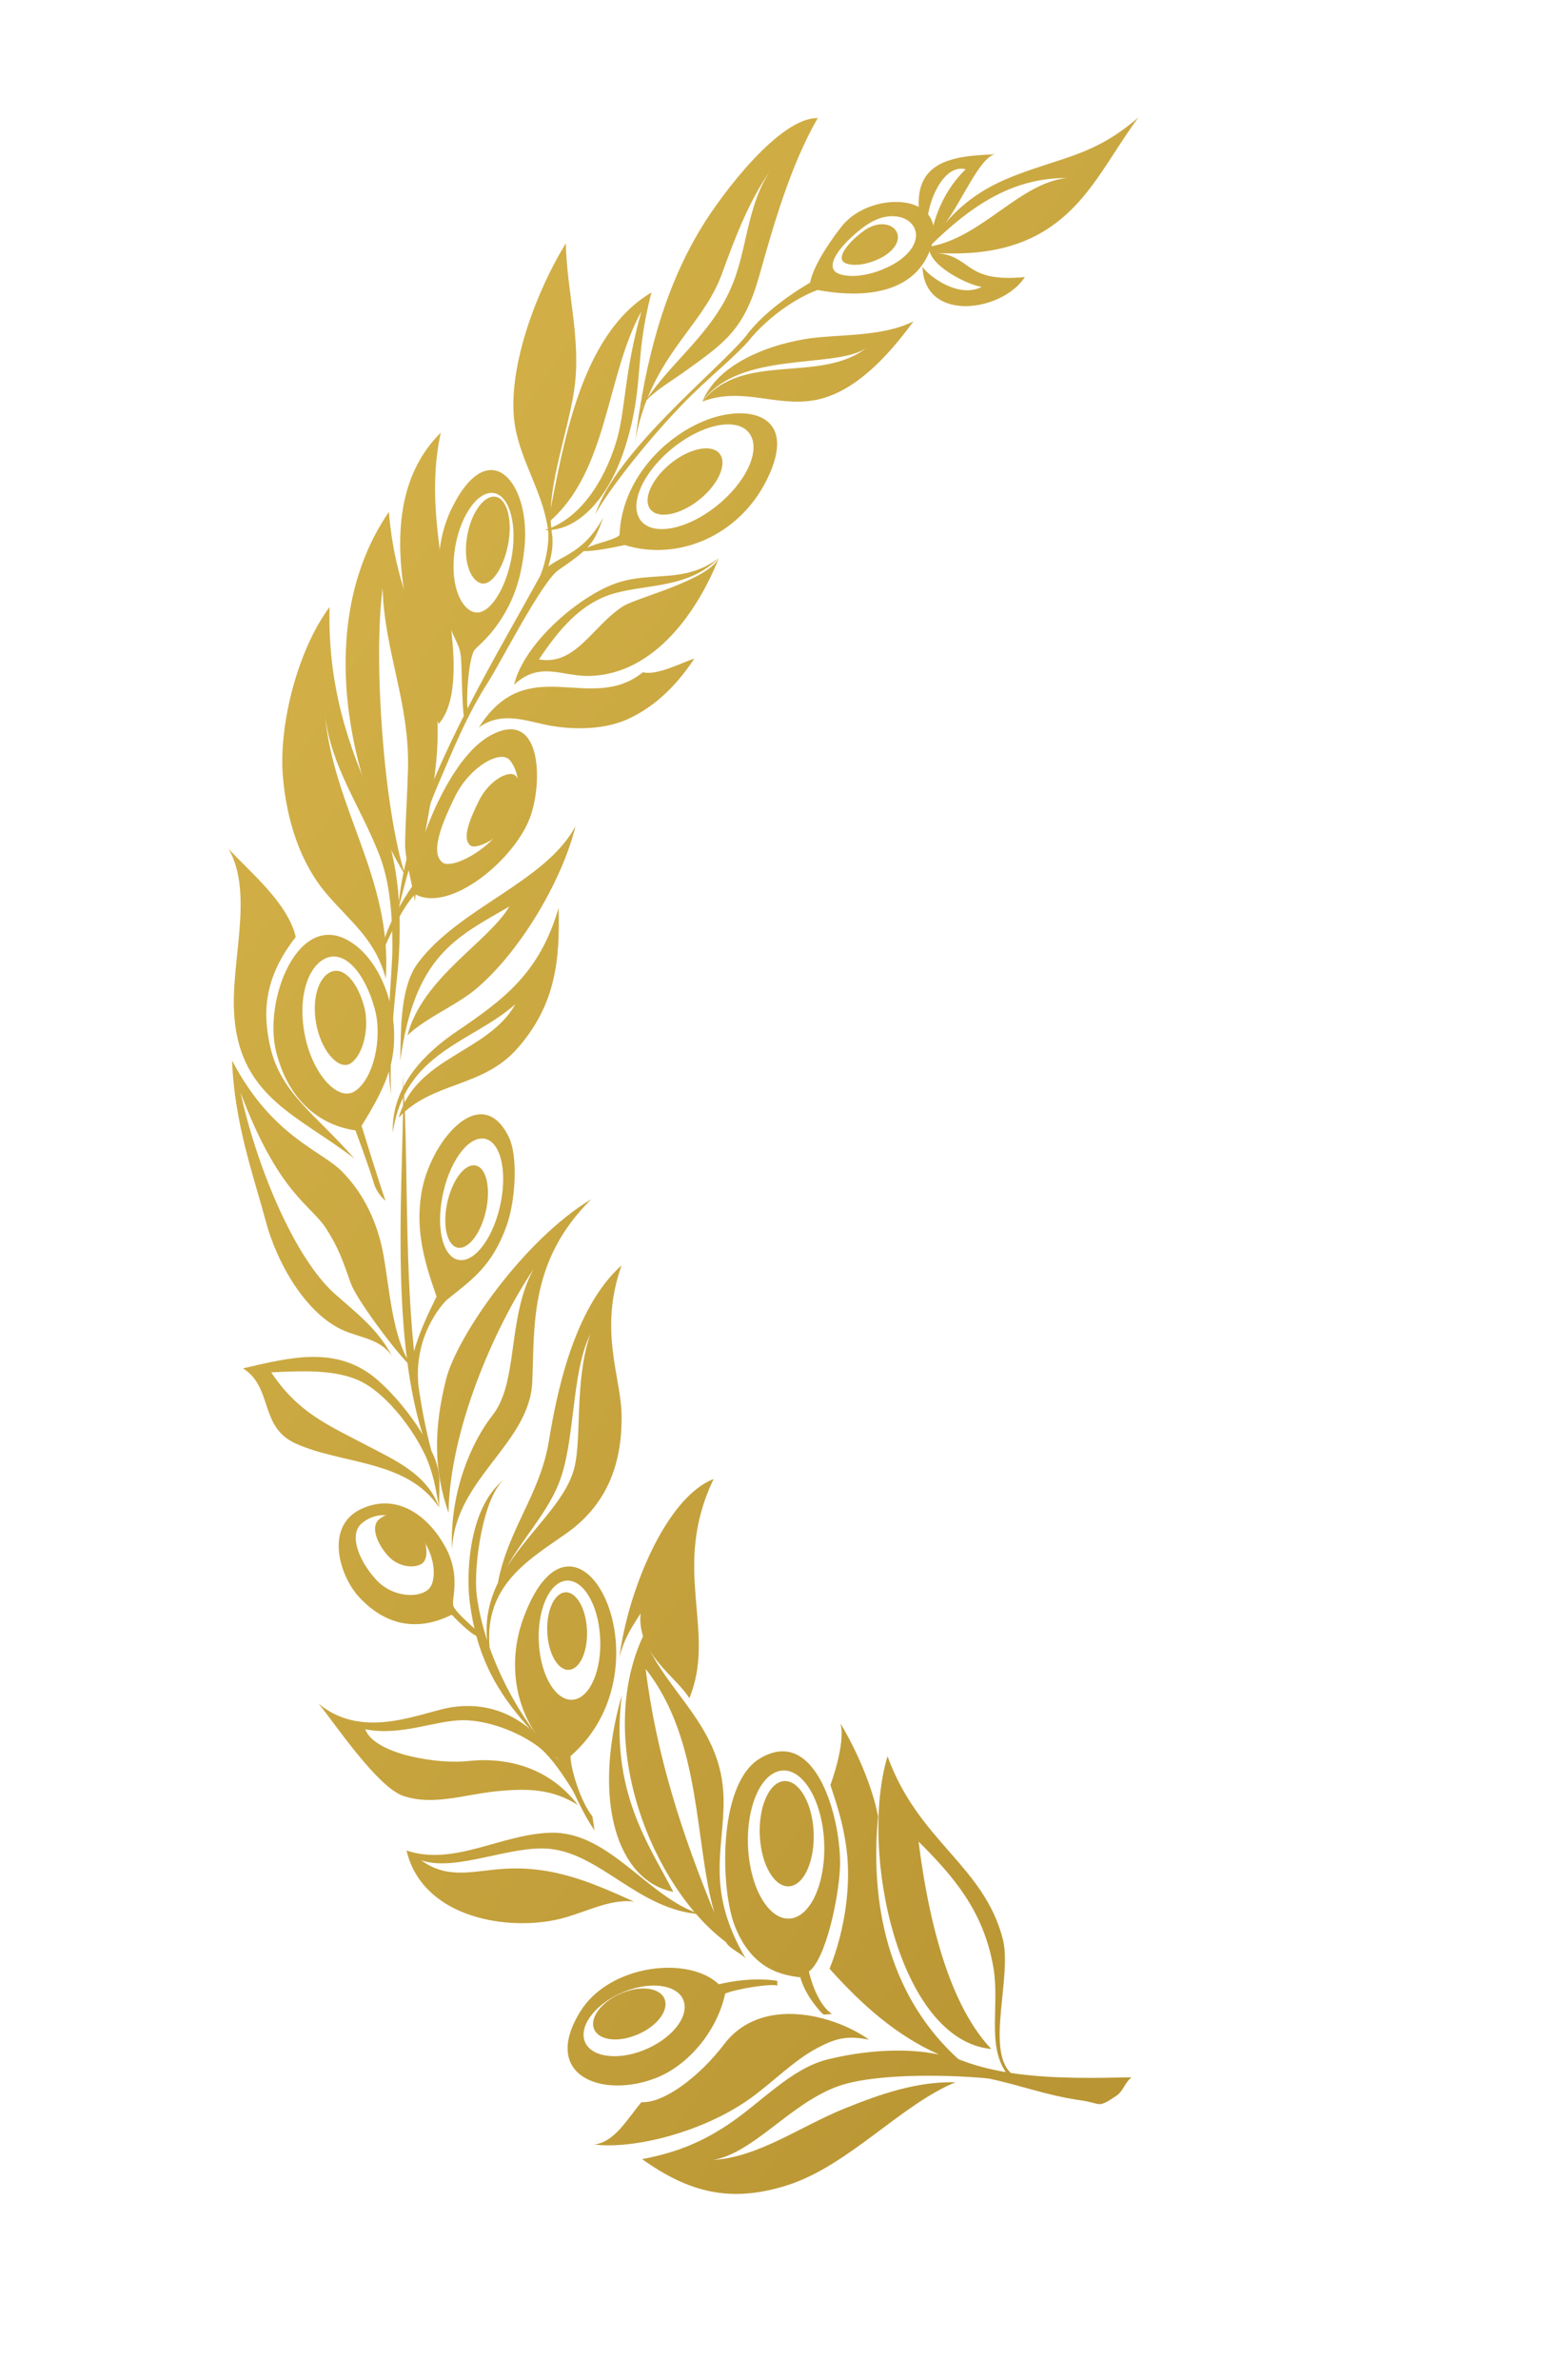 <svg width="114" height="174" viewBox="0 0 114 174" fill="none" xmlns="http://www.w3.org/2000/svg">
<path d="M64.279 18.944C62.95 19.56 61.858 19.399 61.654 19.079C61.293 18.532 62.504 17.355 63.274 16.829C64.318 16.111 65.344 16.37 65.623 16.98C65.916 17.616 65.391 18.425 64.279 18.944Z" fill="url(#paint0_linear)"/>
<path d="M49.42 33.624C50.878 32.61 52.385 32.492 52.772 33.365C53.159 34.239 52.295 35.773 50.828 36.791C49.368 37.795 47.862 37.923 47.476 37.05C47.089 36.176 47.964 34.648 49.42 33.624Z" fill="url(#paint1_linear)"/>
<path d="M34.145 39.439C34.374 37.688 35.302 36.287 36.157 36.31C37.011 36.334 37.484 37.777 37.226 39.528C36.967 41.28 36.041 42.845 35.224 42.653C34.521 42.492 33.903 41.271 34.145 39.439Z" fill="url(#paint2_linear)"/>
<path d="M37.773 56.766C38.504 57.721 38.135 59.165 37.354 60.161C36.343 61.463 34.803 62.11 34.42 61.82C33.912 61.422 34.098 60.434 35.052 58.529C35.801 57.015 37.34 56.21 37.773 56.766Z" fill="url(#paint3_linear)"/>
<path d="M25.65 77.747C24.844 78.271 23.631 76.986 23.202 75.163C22.746 73.198 23.254 71.479 24.21 71.059C25.168 70.649 26.183 71.839 26.66 73.653C27.043 75.132 26.583 77.15 25.65 77.747Z" fill="url(#paint4_linear)"/>
<path d="M34.725 85.203C35.525 85.269 35.912 86.678 35.592 88.352C35.269 90.017 34.362 91.299 33.562 91.233C32.759 91.157 32.372 89.748 32.695 88.084C33.017 86.419 33.923 85.127 34.725 85.203Z" fill="url(#paint5_linear)"/>
<path d="M28.408 113.77C27.556 112.833 27.117 111.608 27.731 111.088C28.538 110.404 29.56 110.646 30.36 111.464C31.236 112.371 31.395 113.72 30.999 114.204C30.602 114.679 29.258 114.697 28.408 113.77Z" fill="url(#paint6_linear)"/>
<path d="M40.07 119.69C39.903 118.145 40.393 116.697 41.183 116.454C41.974 116.21 42.753 117.265 42.922 118.819C43.09 120.374 42.598 121.812 41.808 122.055C41.017 122.299 40.247 121.24 40.07 119.69Z" fill="url(#paint7_linear)"/>
<path d="M57.979 137.871C56.917 138.203 55.853 136.759 55.632 134.667C55.399 132.569 56.078 130.595 57.14 130.263C58.204 129.941 59.266 131.375 59.5 133.484C59.721 135.576 59.05 137.536 57.979 137.871Z" fill="url(#paint8_linear)"/>
<path d="M59.186 144.14C60.403 143.285 61.375 138.799 61.461 136.523C61.594 133.18 59.763 126.026 55.567 128.589C52.492 130.48 52.706 138.187 53.788 140.874C55.06 144.026 57.231 144.409 58.563 144.568C58.563 144.568 58.757 145.472 59.599 146.546C59.922 146.967 60.144 147.231 60.288 147.295L60.873 147.246C59.667 146.43 59.186 144.14 59.186 144.14ZM58.108 140.215C56.602 140.667 55.114 138.651 54.787 135.692C54.459 132.734 55.418 129.963 56.924 129.51C58.428 129.048 59.927 131.071 60.255 134.029C60.571 136.981 59.612 139.752 58.108 140.215Z" fill="url(#paint9_linear)"/>
<path d="M17.599 79.886C20.368 87.23 22.692 88.054 23.832 89.773C24.772 91.225 25.081 92.169 25.662 93.81C26.053 94.928 28.667 98.46 29.813 99.643C30.057 101.486 30.416 103.261 30.922 104.878C30.005 103.34 28.744 101.866 27.606 100.877C24.667 98.339 21.258 99.243 17.78 100.044C19.984 101.43 18.964 104.321 21.608 105.528C24.991 107.079 29.787 106.703 32.119 110.208C31.295 107.814 28.92 106.771 26.929 105.725C23.972 104.176 21.826 103.301 19.845 100.34C21.914 100.242 24.563 100.072 26.446 101.021C27.975 101.775 29.898 103.919 31.047 106.257C31.684 107.569 31.889 108.85 32.13 110.215C32.12 108.451 32.303 107.907 31.81 106.623C31.746 106.442 31.65 106.252 31.567 106.078C31.159 104.563 30.853 102.963 30.617 101.313C30.23 97.368 32.693 95.036 32.693 95.036C34.563 93.534 36.012 92.575 37.076 89.6C37.696 87.875 37.952 84.552 37.205 83.077C35.135 78.974 31.406 83.588 30.831 87.258C30.368 90.12 31.136 92.482 31.944 94.794C31.524 95.652 30.686 97.324 30.296 98.803C29.549 91.478 29.908 83.618 29.458 78.573C29.677 82.827 28.81 91.647 29.77 99.311C28.684 97.253 28.463 94.025 28.067 91.796C27.632 89.365 26.609 87.271 25.059 85.685C23.496 84.082 19.912 83.137 16.983 77.539C17.135 82.115 18.628 86.201 19.412 89.167C20.256 92.393 22.381 96.004 25.038 97.228C26.308 97.814 27.833 97.872 28.692 99.159C27.621 97.128 26.07 96.001 24.424 94.531C21.644 91.993 18.887 85.692 17.599 79.886ZM32.37 87.495C32.84 85.035 34.179 83.138 35.367 83.245C36.555 83.352 37.13 85.431 36.649 87.886C36.178 90.336 34.831 92.247 33.65 92.126C32.465 92.029 31.889 89.95 32.37 87.495Z" fill="url(#paint10_linear)"/>
<path d="M50.439 124.162C49.487 122.588 46.567 120.888 46.875 117.952C46.281 118.923 45.71 119.656 45.327 121.163C45.914 116.436 48.696 109.499 52.216 108.135C49.047 114.749 52.476 119.217 50.439 124.162Z" fill="url(#paint11_linear)"/>
<path d="M45.496 123.94C44.621 130.944 47.477 134.862 49.267 138.32C45.201 137.537 43.28 131.714 45.496 123.94Z" fill="url(#paint12_linear)"/>
<path d="M45.939 52.576C44.014 53.455 41.49 53.343 39.77 52.956C38.098 52.579 36.572 52.087 35.036 53.19C38.6 47.548 43.18 52.268 47.041 49.15C48.095 49.431 50.161 48.318 50.801 48.157C49.231 50.54 47.539 51.843 45.939 52.576Z" fill="url(#paint13_linear)"/>
<path d="M51.391 29.361C54.361 25.644 59.985 28.094 63.415 25.426C61.2 27.015 54.094 25.57 51.391 29.361C52.735 26.111 57.47 24.885 59.855 24.667C62.111 24.459 64.849 24.509 66.842 23.492C65.006 26.003 62.569 28.689 59.672 29.246C56.782 29.791 54.326 28.244 51.391 29.361Z" fill="url(#paint14_linear)"/>
<path d="M43.345 132.802C42.475 131.712 41.752 129.335 41.744 128.398C49.342 121.792 42.154 107.835 38.302 118.293C37.024 121.761 37.705 125.76 40.616 128.387C40.704 128.473 40.73 128.451 40.793 128.57C41.695 130.299 42.449 132.31 43.501 133.823L43.345 132.802ZM42.155 124.226C40.938 124.593 39.731 122.965 39.466 120.592C39.2 118.219 39.975 115.982 41.192 115.615C42.409 115.248 43.616 116.877 43.874 119.263C44.138 121.625 43.372 123.859 42.155 124.226Z" fill="url(#paint15_linear)"/>
<path d="M54.567 143.198C51.559 138.079 53.021 135.14 52.943 131.454C52.831 126.157 48.71 123.783 47.06 119.607C43.41 127.483 47.829 138.059 53.115 141.99C53.367 142.473 54.228 142.805 54.567 143.198ZM52.28 139.878C49.949 134.212 48.026 128.386 47.243 122.021C51.389 127.285 50.789 134.755 52.28 139.878Z" fill="url(#paint16_linear)"/>
<path d="M28.742 82.801C28.622 79.288 31.285 76.859 33.386 75.433C36.958 73.015 39.491 71.1 40.875 66.381C40.975 70.185 40.666 73.495 37.825 76.687C35.274 79.552 31.632 79.066 29.173 81.715C30.418 77.262 35.732 76.968 37.704 73.425C34.531 76.228 29.622 76.893 28.742 82.801Z" fill="url(#paint17_linear)"/>
<path d="M19.78 76.559C20.571 79.939 23.02 81.401 25.937 84.714C21.934 81.617 17.643 80.289 17.152 74.396C16.809 70.425 18.622 65.413 16.731 62.064C18.236 63.719 21.053 65.987 21.642 68.507C19.27 71.524 19.217 74.118 19.78 76.559Z" fill="url(#paint18_linear)"/>
<path d="M29.161 70.269C29.047 71.945 28.456 75.721 28.613 80.085C28.083 75.945 28.724 71.293 28.712 69.204C28.711 66.795 28.513 64.417 27.733 62.445C26.334 58.878 24.218 56.061 23.778 52.257C24.41 59.151 28.712 64.238 28.23 71.552C27.476 68.692 25.67 67.422 23.925 65.385C21.989 63.141 20.963 59.992 20.698 56.75C20.392 53.029 21.748 47.572 24.114 44.38C23.979 50.006 25.381 54.439 27.576 59.15C29.15 62.526 29.422 66.339 29.161 70.269Z" fill="url(#paint19_linear)"/>
<path d="M28.208 87.788C27.749 86.505 26.457 82.311 26.457 82.311C27.189 81.133 28.176 79.498 28.589 77.874C29.42 74.591 28.131 70.463 25.699 68.892C21.847 66.391 19.238 73.118 20.214 76.931C21.487 81.917 25.177 82.528 26.007 82.647C26.007 82.647 27.001 85.293 27.333 86.441C27.586 87.332 28.208 87.788 28.208 87.788ZM25.96 79.784C24.785 80.544 23.003 78.679 22.379 76.015C21.708 73.161 22.448 70.665 23.854 70.054C25.251 69.448 26.737 71.19 27.436 73.823C27.999 75.959 27.315 78.907 25.96 79.784Z" fill="url(#paint20_linear)"/>
<path d="M30.365 65.896C30.146 64.579 29.623 62.686 29.642 61.714C29.67 59.941 29.807 58.025 29.853 56.234C29.978 51.383 28.126 47.621 27.996 43.027C27.293 48.261 28.098 59.244 29.654 64.009C25.632 57.44 22.831 45.59 28.457 37.427C28.95 43.64 31.296 46.434 31.885 51.163C32.533 56.294 30.755 61.053 30.365 65.896Z" fill="url(#paint21_linear)"/>
<path d="M42.016 28.492C42.548 24.891 41.483 21.4 41.4 17.791C39.3 21.2 37.215 26.631 37.614 30.618C37.888 33.385 39.618 35.71 40.063 38.504C40.251 39.387 39.982 40.995 39.529 42.096C37.989 44.911 36.025 48.265 34.212 51.796C34.11 50.953 34.273 48.483 34.648 47.64C34.783 47.326 35.595 46.877 36.573 45.412C37.688 43.74 38.135 42.146 38.359 40.201C38.923 35.389 35.843 31.555 33.08 37.11C31.557 40.167 31.968 43.859 33.201 46.494C33.696 47.554 33.73 47.529 33.771 49.021C33.799 49.786 33.82 51.481 33.935 52.34C31.535 57.089 29.465 62.083 29.148 66.405C28.574 67.436 27.952 68.778 27.841 69.934C28.622 68.15 29.442 66.361 30.375 65.377C32.927 66.796 37.767 62.778 38.834 59.627C39.77 56.864 39.523 51.628 35.736 53.859C32.459 55.797 30.007 63.242 30.22 64.718C30.22 64.718 29.711 65.421 29.166 66.398C29.953 63.264 30.823 60.258 32.022 57.441C33.151 54.825 34.103 52.401 35.709 49.882C36.721 48.284 39.663 42.494 40.88 41.664C41.727 41.093 42.291 40.68 42.715 40.292C43.6 40.331 45.711 39.849 45.711 39.849C49.589 41.062 54.067 39.185 56.104 35.09C58.487 30.304 54.77 29.521 51.691 30.709C48.477 31.953 45.469 35.204 45.33 39.131C44.849 39.521 43.764 39.66 42.97 40.048C43.505 39.475 43.765 38.895 44.138 37.837C42.745 40.399 41.136 40.601 40.122 41.423C40.253 40.982 40.423 40.288 40.427 39.747C40.426 38.874 40.43 39.659 40.31 38.317C40.072 35.482 41.592 31.435 42.016 28.492ZM49.753 32.36C52.042 30.761 54.385 30.572 54.989 31.954C55.603 33.332 54.241 35.751 51.953 37.351C49.664 38.951 47.321 39.139 46.708 37.761C46.103 36.38 47.465 33.96 49.753 32.36ZM33.316 58.197C34.417 55.992 36.689 54.765 37.327 55.605C38.405 57.02 37.856 59.152 36.712 60.62C35.226 62.54 32.941 63.492 32.392 63.069C31.639 62.491 31.914 61.021 33.316 58.197ZM34.724 44.763C33.767 44.549 32.929 42.864 33.256 40.337C33.567 37.925 34.837 35.996 36.005 36.038C37.173 36.08 37.833 38.054 37.482 40.461C37.124 42.881 35.845 45.019 34.724 44.763Z" fill="url(#paint22_linear)"/>
<path d="M32.896 45.077C33.183 47.218 33.655 51.203 32.085 52.941C30.687 47.839 26.451 37.371 32.256 31.627C31.232 36.233 32.326 40.759 32.896 45.077Z" fill="url(#paint23_linear)"/>
<path d="M55.557 20.16C56.571 16.571 57.804 12.157 59.834 8.633C57.054 8.581 52.843 14.131 51.308 16.664C48.665 21.023 47.23 26.148 46.476 32.265C46.674 31.129 46.971 30.155 47.312 29.26C48.008 28.508 49.231 27.786 49.953 27.269C53.017 25.063 54.422 24.183 55.557 20.16ZM47.123 29.486C47.028 29.642 46.939 29.785 46.861 29.934C46.919 29.782 47.008 29.639 47.123 29.486ZM56.475 12.324C54.603 14.961 54.721 18.261 53.474 21.082C52.036 24.375 49.144 26.468 47.386 29.091C48.96 25.199 51.652 23.22 52.806 20.063C53.798 17.368 54.811 14.632 56.475 12.324Z" fill="url(#paint24_linear)"/>
<path d="M42.467 147.058C39.522 151.804 44.127 153.463 48.033 151.914C50.434 150.966 52.503 148.411 53.062 145.753C53.937 145.403 56.362 145.018 56.882 145.169L56.872 144.825C54.779 144.494 52.6 145.078 52.6 145.078C50.347 142.95 44.586 143.644 42.467 147.058ZM46.1 145.464C48.133 144.806 49.916 145.291 50.085 146.553C50.248 147.828 48.737 149.372 46.698 150.043C44.657 150.705 42.872 150.21 42.711 148.945C42.552 147.689 44.059 146.126 46.1 145.464Z" fill="url(#paint25_linear)"/>
<path d="M43.724 156.541C43.713 156.535 43.696 156.542 43.678 156.549C43.587 156.565 43.585 156.555 43.675 156.531C43.685 156.536 43.705 156.539 43.724 156.541Z" fill="url(#paint26_linear)"/>
<path d="M40.3 133.997C44.598 133.886 47.43 138.777 51.256 139.956C46.734 139.649 43.998 135.55 40.214 135.174C37.367 134.887 33.339 136.893 30.814 136.01C32.538 137.267 34.14 136.913 36.149 136.696C40.11 136.264 42.956 137.485 46.388 139.031C44.491 138.797 42.601 139.974 40.618 140.377C36.663 141.181 30.856 140.021 29.747 135.298C33.218 136.464 36.663 134.091 40.3 133.997Z" fill="url(#paint27_linear)"/>
<path d="M61.653 16.47C61.12 17.122 59.536 19.256 59.273 20.668C59.273 20.668 56.474 22.225 54.838 24.236L54.827 24.23C54.813 24.256 54.791 24.286 54.777 24.312C54.708 24.39 54.649 24.475 54.59 24.56C52.507 27.087 45.081 32.972 43.565 37.592C44.417 36.006 47.096 32.526 49.816 29.683C51.853 27.553 53.969 25.973 55.01 24.638C57.338 22.013 59.83 21.202 59.83 21.202C61.925 21.602 66.458 22.021 67.969 18.496C69.866 14.092 63.861 13.811 61.653 16.47ZM64.912 19.553C62.941 20.472 61.319 20.23 61.02 19.757C60.492 18.936 62.278 17.212 63.429 16.436C64.979 15.388 66.486 15.768 66.907 16.672C67.341 17.593 66.565 18.791 64.912 19.553Z" fill="url(#paint28_linear)"/>
<path d="M45.794 32.522C44.519 36.687 42.105 38.867 39.868 38.753C42.915 37.793 44.535 34.264 45.148 32.105C45.777 29.875 45.677 27.197 46.931 22.77C44.325 27.477 44.507 34.524 40.091 38.231C41.202 32.643 42.419 24.488 47.671 21.379C46.374 26.298 47.168 28.057 45.794 32.522Z" fill="url(#paint29_linear)"/>
<path d="M76.385 16.901C73.903 18.409 71.107 18.631 68.547 18.499C71.167 18.742 70.536 20.688 74.99 20.255C73.395 22.765 67.654 23.665 67.499 19.513C67.997 20.226 70.159 21.837 71.835 20.975C70.761 20.826 67.826 19.34 68.002 18.034C71.837 17.393 74.593 13.367 78.066 13.017C74.159 12.991 71.111 14.955 68.002 18.034C68.226 15.899 69.162 13.809 70.661 12.375C68.825 11.91 67.577 15.485 67.876 16.984L67.394 16.358C66.397 11.632 69.839 11.409 72.814 11.28C71.701 11.469 70.34 14.798 69.169 16.308C70.821 14.439 72.433 13.541 74.368 12.793C77.806 11.471 80.125 11.336 83.297 8.585C81.016 11.673 79.647 14.913 76.385 16.901Z" fill="url(#paint30_linear)"/>
<path d="M46.937 153.695C48.587 153.791 51.21 151.798 52.989 149.453C55.715 145.875 61.046 147.306 63.592 149.13C62.019 148.817 61.189 149.002 59.798 149.739C58.102 150.634 56.523 152.252 54.926 153.404C51.427 155.915 46.304 157.158 43.48 156.79C44.976 156.622 45.88 154.942 46.937 153.695Z" fill="url(#paint31_linear)"/>
<path d="M53.217 155.372C51.079 156.783 49.238 157.425 46.983 157.863C50.412 160.294 53.433 161.095 57.608 159.771C62.082 158.346 65.934 153.87 69.917 152.241C67.103 152.174 64.455 153.079 61.704 154.197C58.517 155.503 55.474 157.717 52.201 157.92C55.132 157.388 57.706 153.931 61.139 152.6C64.114 151.444 70.45 151.759 72.339 151.969C74.775 152.477 76.479 153.187 79.083 153.563C80.636 153.782 80.261 154.189 81.694 153.224C82.181 152.899 82.322 152.226 82.805 151.881C80.34 151.926 76.998 152.02 73.965 151.563C72.119 149.859 74.078 144.442 73.372 141.754C71.968 136.365 67.202 134.647 64.942 128.406C62.845 135.323 65.74 149.169 72.532 149.808C69.795 146.915 68.09 141.564 67.211 134.644C69.79 137.208 71.99 139.756 72.689 143.87C73.153 146.603 72.209 149.472 73.597 151.5C72.352 151.284 71.159 150.982 70.111 150.537C65.43 146.288 63.578 139.966 64.248 132.788C63.808 130.534 62.675 127.978 61.498 126.002C61.897 127.486 60.761 130.508 60.761 130.508C61.246 131.989 61.684 133.277 61.933 135.131C62.298 137.851 61.81 141.194 60.698 143.94C63.059 146.572 65.579 148.83 68.711 150.213C66.194 149.685 63.17 149.926 60.568 150.569C57.856 151.235 55.662 153.763 53.217 155.372ZM70.165 150.568L70.335 150.701C70.315 150.698 70.294 150.686 70.272 150.673C70.238 150.645 70.201 150.607 70.165 150.568Z" fill="url(#paint32_linear)"/>
<path d="M32.636 100.858C33.42 97.723 38.296 90.66 43.272 87.672C38.734 92.139 39.122 96.897 38.948 101.019C38.757 105.569 33.317 108.075 33.074 113.275C32.892 109.082 34.505 105.415 36.044 103.467C37.96 101.031 37.086 96.34 39.043 92.782C36.091 97.189 32.906 104.636 32.82 110.606C31.736 107.494 31.719 104.523 32.636 100.858Z" fill="url(#paint33_linear)"/>
<path d="M33.081 124.816C38.045 124.091 41.005 128.08 43.007 132.531C42.496 132.115 40.94 128.846 39.321 127.653C37.884 126.609 35.73 125.781 33.906 125.77C31.853 125.768 29.346 126.955 26.724 126.433C27.414 128.288 32.097 128.999 34.228 128.758C37.055 128.446 40.162 129.193 42.287 131.978C40.429 130.787 38.577 130.735 36.273 130.972C34.005 131.205 31.644 132.047 29.496 131.301C27.616 130.648 24.558 126.096 23.315 124.56C26.624 127.319 30.898 125.141 33.081 124.816Z" fill="url(#paint34_linear)"/>
<path d="M29.289 77.554C29.335 75.211 29.279 72.136 30.593 70.39C33.638 66.333 39.913 64.498 42.112 60.406C41.091 64.524 37.948 69.71 34.791 72.336C33.326 73.546 31.207 74.382 29.811 75.7C30.923 71.461 35.697 68.913 37.27 66.278C33.347 68.544 30.335 69.887 29.289 77.554Z" fill="url(#paint35_linear)"/>
<path d="M43.112 49.421C41.096 49.464 39.508 48.302 37.614 50.064C38.375 46.931 42.524 43.476 45.193 42.604C47.782 41.753 50.075 42.686 52.593 40.809C50.378 42.989 47.463 42.703 45.032 43.36C42.451 44.057 40.82 46.157 39.434 48.211C42.126 48.696 43.349 45.762 45.588 44.326C46.58 43.694 51.736 42.453 52.593 40.809C51.144 44.495 47.977 49.32 43.112 49.421Z" fill="url(#paint36_linear)"/>
<path d="M39.777 127.474C38.222 125.614 36.764 123.088 35.822 120.45C35.417 115.866 38.77 113.993 41.42 112.126C44.33 110.079 45.515 107.179 45.483 103.532C45.463 100.659 43.776 97.341 45.482 92.513C41.852 95.75 40.661 102.355 40.161 105.364C39.52 109.274 37.162 111.809 36.434 115.721C35.83 116.96 35.488 118.34 35.644 119.928C35.291 118.842 35.023 117.742 34.886 116.665C34.608 114.489 35.389 109.217 36.983 108.104C34.342 110.021 34.104 114.867 34.36 117.03C34.45 117.759 34.569 118.434 34.72 119.074C34.161 118.546 33.345 117.853 33.176 117.425C32.99 116.961 33.787 115.255 32.556 113.047C31.325 110.839 29.049 109.089 26.407 110.337C23.73 111.61 24.853 115.244 26.276 116.769C28.143 118.783 30.458 119.352 33.052 118.058C33.052 118.058 34.275 119.352 34.85 119.604C35.729 122.83 37.407 125.028 39.777 127.474ZM31.424 116.12C30.819 116.841 28.779 116.894 27.491 115.465C26.204 114.036 25.527 112.174 26.469 111.38C27.698 110.351 29.251 110.712 30.455 111.96C31.789 113.327 32.033 115.375 31.424 116.12ZM37.1 114.554C38.232 112.507 39.967 110.7 40.853 108.536C42.129 105.448 41.752 100.497 43.191 97.547C42.026 100.914 42.584 105.123 42.026 107.314C41.419 109.763 38.796 111.878 37.1 114.554Z" fill="url(#paint37_linear)"/>
<path d="M45.832 145.599C47.285 145.118 48.568 145.473 48.687 146.388C48.807 147.303 47.724 148.422 46.26 148.896C44.798 149.381 43.525 149.023 43.405 148.108C43.287 147.202 44.377 146.07 45.832 145.599Z" fill="url(#paint38_linear)"/>
<defs>
<linearGradient id="paint0_linear" x1="-232.549" y1="-226.3" x2="159.646" y2="45.511" gradientUnits="userSpaceOnUse">
<stop stop-color="#B59130"/>
<stop offset="0.5" stop-color="#F1D15F"/>
<stop offset="1" stop-color="#B59130"/>
</linearGradient>
<linearGradient id="paint1_linear" x1="-245.514" y1="-209.651" x2="149.337" y2="62.867" gradientUnits="userSpaceOnUse">
<stop stop-color="#B59130"/>
<stop offset="0.5" stop-color="#F1D15F"/>
<stop offset="1" stop-color="#B59130"/>
</linearGradient>
<linearGradient id="paint2_linear" x1="-264.178" y1="-210.956" x2="148.426" y2="71.532" gradientUnits="userSpaceOnUse">
<stop stop-color="#B59130"/>
<stop offset="0.5" stop-color="#F1D15F"/>
<stop offset="1" stop-color="#B59130"/>
</linearGradient>
<linearGradient id="paint3_linear" x1="-263.508" y1="-190.855" x2="137.989" y2="84.067" gradientUnits="userSpaceOnUse">
<stop stop-color="#B59130"/>
<stop offset="0.5" stop-color="#F1D15F"/>
<stop offset="1" stop-color="#B59130"/>
</linearGradient>
<linearGradient id="paint4_linear" x1="-284.524" y1="-183.25" x2="131.009" y2="102.055" gradientUnits="userSpaceOnUse">
<stop stop-color="#B59130"/>
<stop offset="0.5" stop-color="#F1D15F"/>
<stop offset="1" stop-color="#B59130"/>
</linearGradient>
<linearGradient id="paint5_linear" x1="-282.71" y1="-176.586" x2="128.75" y2="104.885" gradientUnits="userSpaceOnUse">
<stop stop-color="#B59130"/>
<stop offset="0.5" stop-color="#F1D15F"/>
<stop offset="1" stop-color="#B59130"/>
</linearGradient>
<linearGradient id="paint6_linear" x1="-291.064" y1="-155.516" x2="117.032" y2="123.32" gradientUnits="userSpaceOnUse">
<stop stop-color="#B59130"/>
<stop offset="0.5" stop-color="#F1D15F"/>
<stop offset="1" stop-color="#B59130"/>
</linearGradient>
<linearGradient id="paint7_linear" x1="-295.909" y1="-161.737" x2="119.398" y2="123.358" gradientUnits="userSpaceOnUse">
<stop stop-color="#B59130"/>
<stop offset="0.5" stop-color="#F1D15F"/>
<stop offset="1" stop-color="#B59130"/>
</linearGradient>
<linearGradient id="paint8_linear" x1="-295.906" y1="-160.289" x2="119.421" y2="124.821" gradientUnits="userSpaceOnUse">
<stop stop-color="#B59130"/>
<stop offset="0.5" stop-color="#F1D15F"/>
<stop offset="1" stop-color="#B59130"/>
</linearGradient>
<linearGradient id="paint9_linear" x1="-301.04" y1="-160.719" x2="117.917" y2="128.412" gradientUnits="userSpaceOnUse">
<stop stop-color="#B59130"/>
<stop offset="0.5" stop-color="#F1D15F"/>
<stop offset="1" stop-color="#B59130"/>
</linearGradient>
<linearGradient id="paint10_linear" x1="-288.309" y1="-171.046" x2="124.727" y2="111.835" gradientUnits="userSpaceOnUse">
<stop stop-color="#B59130"/>
<stop offset="0.5" stop-color="#F1D15F"/>
<stop offset="1" stop-color="#B59130"/>
</linearGradient>
<linearGradient id="paint11_linear" x1="-288.178" y1="-166.809" x2="124.055" y2="115.342" gradientUnits="userSpaceOnUse">
<stop stop-color="#B59130"/>
<stop offset="0.5" stop-color="#F1D15F"/>
<stop offset="1" stop-color="#B59130"/>
</linearGradient>
<linearGradient id="paint12_linear" x1="-320.565" y1="-163.669" x2="110.505" y2="143.432" gradientUnits="userSpaceOnUse">
<stop stop-color="#B59130"/>
<stop offset="0.5" stop-color="#F1D15F"/>
<stop offset="1" stop-color="#B59130"/>
</linearGradient>
<linearGradient id="paint13_linear" x1="-248.822" y1="-183.1" x2="130.694" y2="87.53" gradientUnits="userSpaceOnUse">
<stop stop-color="#B59130"/>
<stop offset="0.5" stop-color="#F1D15F"/>
<stop offset="1" stop-color="#B59130"/>
</linearGradient>
<linearGradient id="paint14_linear" x1="-233.491" y1="-208.422" x2="146.613" y2="62.206" gradientUnits="userSpaceOnUse">
<stop stop-color="#B59130"/>
<stop offset="0.5" stop-color="#F1D15F"/>
<stop offset="1" stop-color="#B59130"/>
</linearGradient>
<linearGradient id="paint15_linear" x1="-303.422" y1="-161.865" x2="117.096" y2="129.194" gradientUnits="userSpaceOnUse">
<stop stop-color="#B59130"/>
<stop offset="0.5" stop-color="#F1D15F"/>
<stop offset="1" stop-color="#B59130"/>
</linearGradient>
<linearGradient id="paint16_linear" x1="-314.95" y1="-164.599" x2="113.446" y2="137.887" gradientUnits="userSpaceOnUse">
<stop stop-color="#B59130"/>
<stop offset="0.5" stop-color="#F1D15F"/>
<stop offset="1" stop-color="#B59130"/>
</linearGradient>
<linearGradient id="paint17_linear" x1="-267.421" y1="-176.591" x2="129.775" y2="96.614" gradientUnits="userSpaceOnUse">
<stop stop-color="#B59130"/>
<stop offset="0.5" stop-color="#F1D15F"/>
<stop offset="1" stop-color="#B59130"/>
</linearGradient>
<linearGradient id="paint18_linear" x1="-300.075" y1="-186.932" x2="127.747" y2="114.628" gradientUnits="userSpaceOnUse">
<stop stop-color="#B59130"/>
<stop offset="0.5" stop-color="#F1D15F"/>
<stop offset="1" stop-color="#B59130"/>
</linearGradient>
<linearGradient id="paint19_linear" x1="-301.462" y1="-198.858" x2="131.588" y2="111.833" gradientUnits="userSpaceOnUse">
<stop stop-color="#B59130"/>
<stop offset="0.5" stop-color="#F1D15F"/>
<stop offset="1" stop-color="#B59130"/>
</linearGradient>
<linearGradient id="paint20_linear" x1="-289.106" y1="-183.395" x2="130.006" y2="105.934" gradientUnits="userSpaceOnUse">
<stop stop-color="#B59130"/>
<stop offset="0.5" stop-color="#F1D15F"/>
<stop offset="1" stop-color="#B59130"/>
</linearGradient>
<linearGradient id="paint21_linear" x1="-291.415" y1="-206.656" x2="138.58" y2="98.534" gradientUnits="userSpaceOnUse">
<stop stop-color="#B59130"/>
<stop offset="0.5" stop-color="#F1D15F"/>
<stop offset="1" stop-color="#B59130"/>
</linearGradient>
<linearGradient id="paint22_linear" x1="-262.343" y1="-204.644" x2="145.334" y2="73.893" gradientUnits="userSpaceOnUse">
<stop stop-color="#B59130"/>
<stop offset="0.5" stop-color="#F1D15F"/>
<stop offset="1" stop-color="#B59130"/>
</linearGradient>
<linearGradient id="paint23_linear" x1="-285.827" y1="-214.251" x2="143.627" y2="89.984" gradientUnits="userSpaceOnUse">
<stop stop-color="#B59130"/>
<stop offset="0.5" stop-color="#F1D15F"/>
<stop offset="1" stop-color="#B59130"/>
</linearGradient>
<linearGradient id="paint24_linear" x1="-243.388" y1="-227.418" x2="160.027" y2="48.497" gradientUnits="userSpaceOnUse">
<stop stop-color="#B59130"/>
<stop offset="0.5" stop-color="#F1D15F"/>
<stop offset="1" stop-color="#B59130"/>
</linearGradient>
<linearGradient id="paint25_linear" x1="-285.635" y1="-126.855" x2="103.888" y2="144.494" gradientUnits="userSpaceOnUse">
<stop stop-color="#B59130"/>
<stop offset="0.5" stop-color="#F1D15F"/>
<stop offset="1" stop-color="#B59130"/>
</linearGradient>
<linearGradient id="paint26_linear" x1="-293.06" y1="-112.425" x2="91.945" y2="162.983" gradientUnits="userSpaceOnUse">
<stop stop-color="#B59130"/>
<stop offset="0.5" stop-color="#F1D15F"/>
<stop offset="1" stop-color="#B59130"/>
</linearGradient>
<linearGradient id="paint27_linear" x1="-287.684" y1="-133.13" x2="106.488" y2="139.178" gradientUnits="userSpaceOnUse">
<stop stop-color="#B59130"/>
<stop offset="0.5" stop-color="#F1D15F"/>
<stop offset="1" stop-color="#B59130"/>
</linearGradient>
<linearGradient id="paint28_linear" x1="-237.828" y1="-214.086" x2="151.351" y2="57.221" gradientUnits="userSpaceOnUse">
<stop stop-color="#B59130"/>
<stop offset="0.5" stop-color="#F1D15F"/>
<stop offset="1" stop-color="#B59130"/>
</linearGradient>
<linearGradient id="paint29_linear" x1="-253.734" y1="-218.866" x2="154.197" y2="59.852" gradientUnits="userSpaceOnUse">
<stop stop-color="#B59130"/>
<stop offset="0.5" stop-color="#F1D15F"/>
<stop offset="1" stop-color="#B59130"/>
</linearGradient>
<linearGradient id="paint30_linear" x1="-227.519" y1="-235.873" x2="166.595" y2="36.408" gradientUnits="userSpaceOnUse">
<stop stop-color="#B59130"/>
<stop offset="0.5" stop-color="#F1D15F"/>
<stop offset="1" stop-color="#B59130"/>
</linearGradient>
<linearGradient id="paint31_linear" x1="-281.995" y1="-114.9" x2="96.131" y2="155.739" gradientUnits="userSpaceOnUse">
<stop stop-color="#B59130"/>
<stop offset="0.5" stop-color="#F1D15F"/>
<stop offset="1" stop-color="#B59130"/>
</linearGradient>
<linearGradient id="paint32_linear" x1="-287.861" y1="-144.031" x2="114.17" y2="131.165" gradientUnits="userSpaceOnUse">
<stop stop-color="#B59130"/>
<stop offset="0.5" stop-color="#F1D15F"/>
<stop offset="1" stop-color="#B59130"/>
</linearGradient>
<linearGradient id="paint33_linear" x1="-284.361" y1="-169.314" x2="125.278" y2="110.669" gradientUnits="userSpaceOnUse">
<stop stop-color="#B59130"/>
<stop offset="0.5" stop-color="#F1D15F"/>
<stop offset="1" stop-color="#B59130"/>
</linearGradient>
<linearGradient id="paint34_linear" x1="-289.952" y1="-141.285" x2="110.27" y2="133.08" gradientUnits="userSpaceOnUse">
<stop stop-color="#B59130"/>
<stop offset="0.5" stop-color="#F1D15F"/>
<stop offset="1" stop-color="#B59130"/>
</linearGradient>
<linearGradient id="paint35_linear" x1="-264.817" y1="-180.689" x2="132.096" y2="92.422" gradientUnits="userSpaceOnUse">
<stop stop-color="#B59130"/>
<stop offset="0.5" stop-color="#F1D15F"/>
<stop offset="1" stop-color="#B59130"/>
</linearGradient>
<linearGradient id="paint36_linear" x1="-247.288" y1="-191.576" x2="136.815" y2="79.22" gradientUnits="userSpaceOnUse">
<stop stop-color="#B59130"/>
<stop offset="0.5" stop-color="#F1D15F"/>
<stop offset="1" stop-color="#B59130"/>
</linearGradient>
<linearGradient id="paint37_linear" x1="-285.242" y1="-164.003" x2="122.939" y2="114.891" gradientUnits="userSpaceOnUse">
<stop stop-color="#B59130"/>
<stop offset="0.5" stop-color="#F1D15F"/>
<stop offset="1" stop-color="#B59130"/>
</linearGradient>
<linearGradient id="paint38_linear" x1="-288.34" y1="-129.092" x2="105.031" y2="142.995" gradientUnits="userSpaceOnUse">
<stop stop-color="#B59130"/>
<stop offset="0.5" stop-color="#F1D15F"/>
<stop offset="1" stop-color="#B59130"/>
</linearGradient>
</defs>
</svg>
